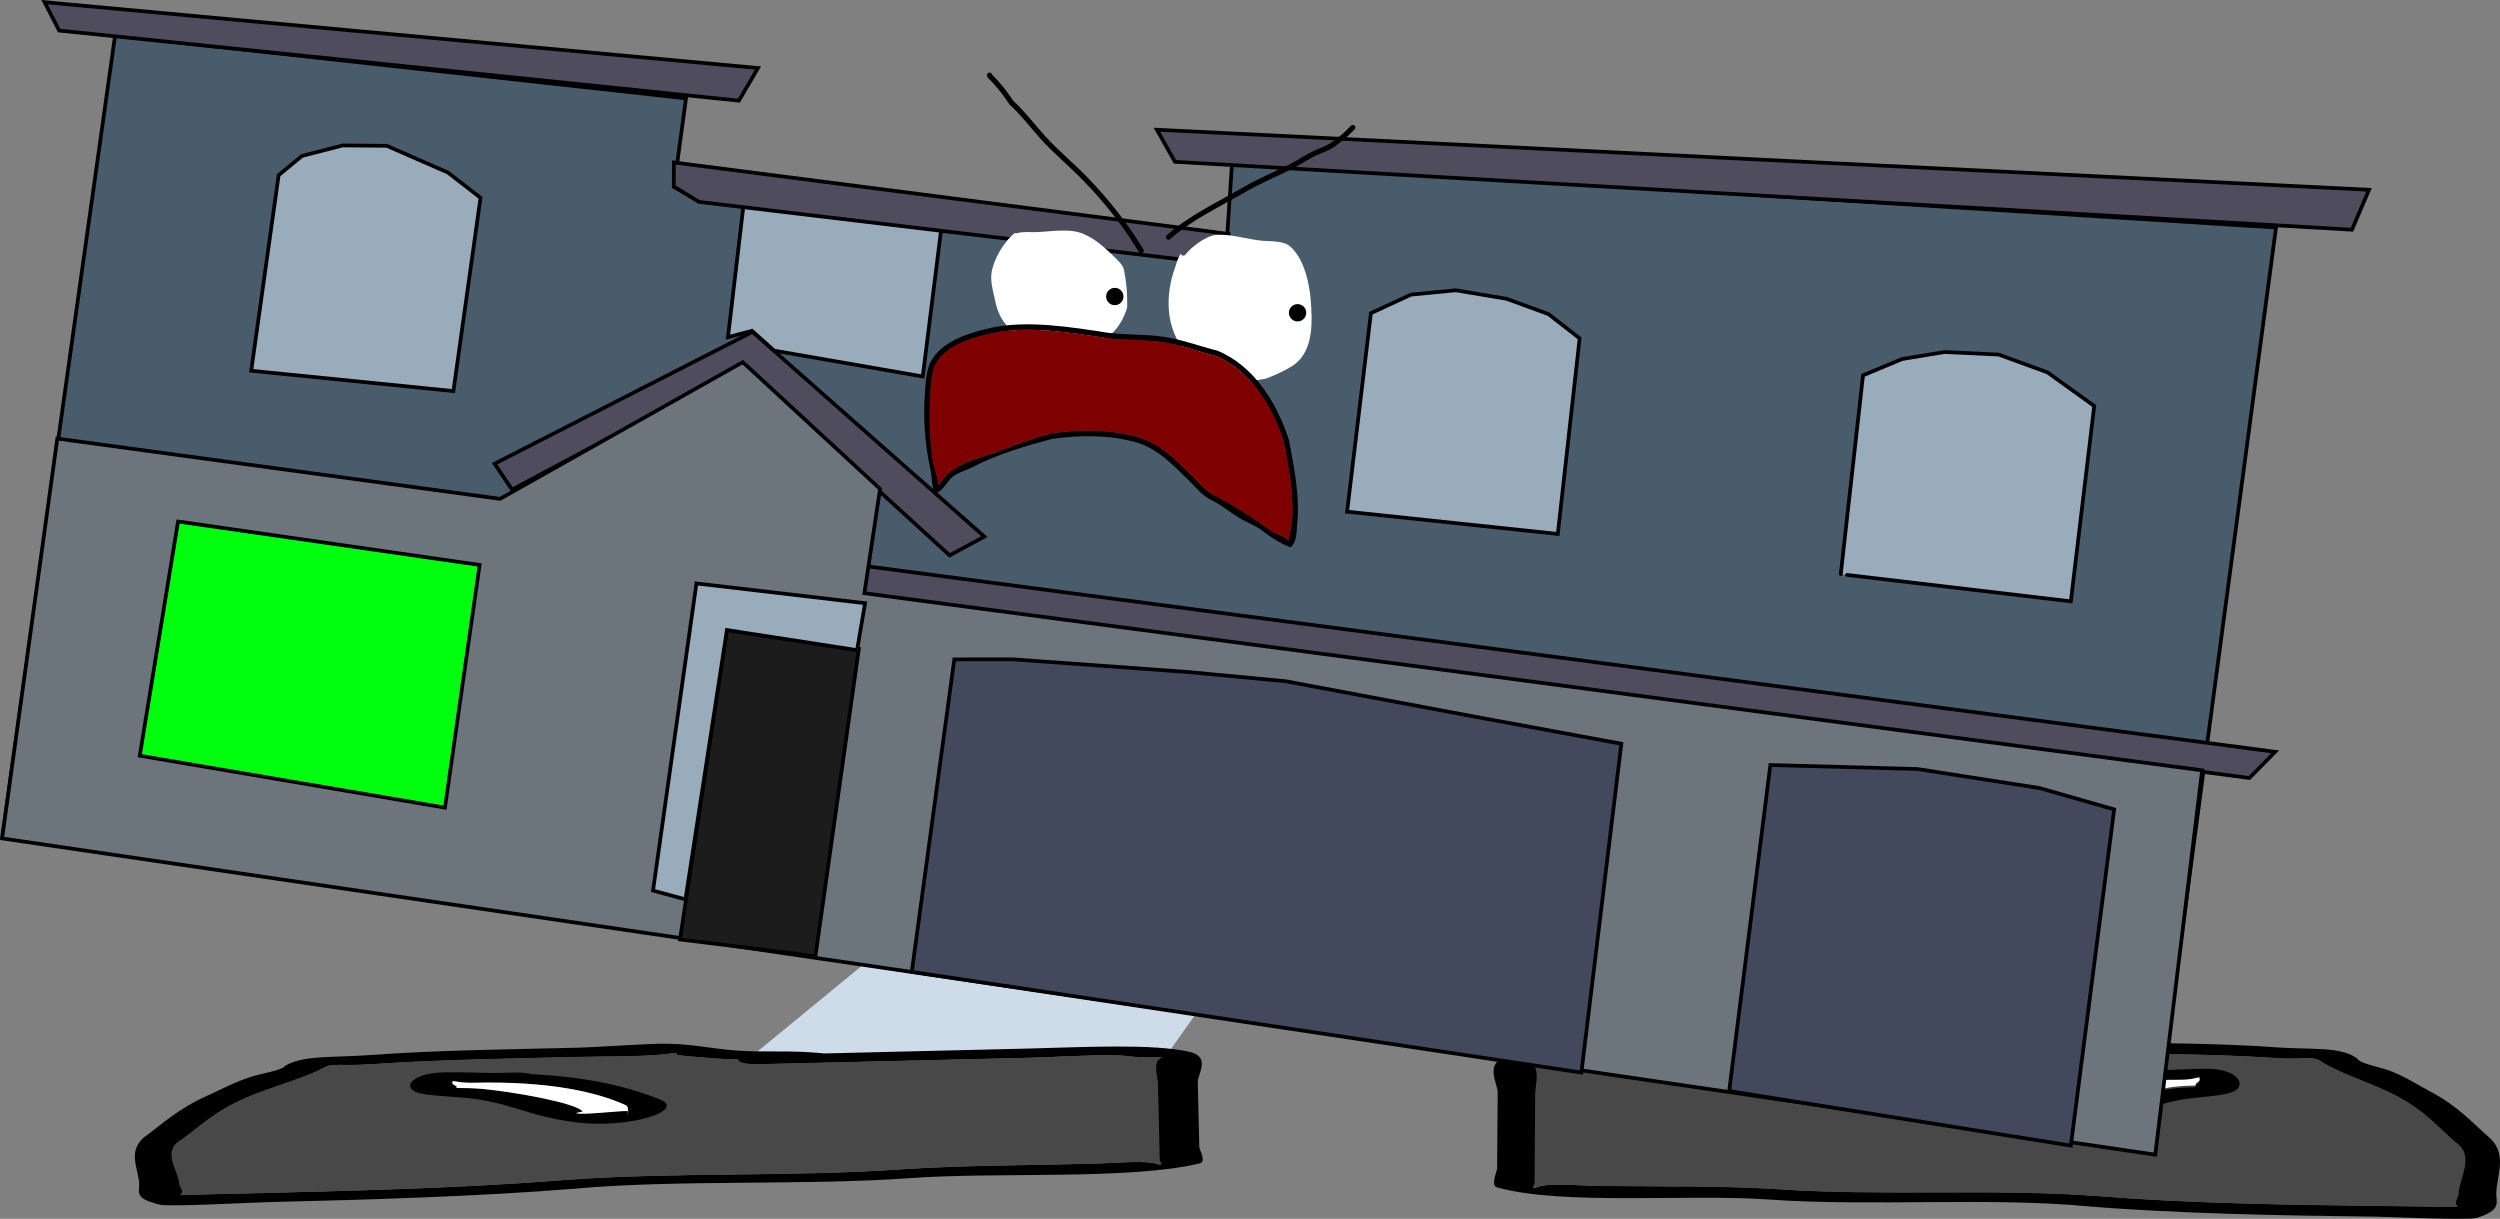 <svg version="1.1" xmlns="http://www.w3.org/2000/svg" xmlns:xlink="http://www.w3.org/1999/xlink" width="671.156" height="327.209" viewBox="0,0,671.156,327.209"><rect x="0" y="0" width="671.156" height="327.209" fill="#808080" stroke="none"/><g transform="translate(34.589,-33.082)"><g data-paper-data="{&quot;isPaintingLayer&quot;:true}" fill-rule="nonzero" stroke-linejoin="miter" stroke-miterlimit="10" stroke-dasharray="" stroke-dashoffset="0" style="mix-blend-mode: normal"><path d="M165.118,318.364l34.89,-28.658l99.348,-2.636l-20.242,28.554z" data-paper-data="{&quot;index&quot;:null}" fill="#cedce9" stroke="#000000" stroke-width="0" stroke-linecap="round"/><path d="M155.633,317.134c-3.441,-0.31 -11.622,-0.725 -8.058,-1.444c-1.952,0.25 -4.556,0.56 -5.944,0.66c-6.573,0.473 -15.108,0.363 -21.898,0.526c-18.628,0.448 -36.717,0.715 -54.73,1.942c-8.14,0.554 -10.407,-0.499 -12.872,1.11c-5.099,2.723 -14.755,5.276 -20.93,8.043c-8.37,3.75 -11.566,7.252 -16.664,10.933c-5.795,3.07 -0.882,8.578 -0.804,11.837c0.021,0.873 1.704,2.386 0.148,3.066c1.563,-0.005 3.073,-0.012 4.033,-0.035c6.387,-0.154 12.774,-0.307 19.161,-0.461c25.406,-0.611 54.922,-1.447 79.547,-3.45c29.243,-2.208 61.027,-0.814 90.509,-2.873c16.147,-1.066 33.775,-1.087 50.231,-1.477c8.348,-0.198 15.48,-1.095 19.176,0.165c0.971,0.331 -0.02,-0.835 -0.03,-1.252c-0.025,-1.043 -0.05,-2.087 -0.075,-3.13c-0.14,-5.843 -0.281,-11.685 -0.421,-17.528c-0.033,-1.381 -1.735,-6.285 1.527,-6.898c-0.615,0.006 -1.31,0.009 -1.693,0.012c-3.388,0.025 -5.28,0.113 -7.933,-0.255c-4.607,-0.639 -20.075,0.302 -26.297,0.451c-24.179,0.581 -48.358,1.162 -72.537,1.743c0,0 -5.474,0.132 -5.505,-1.12c-0.001,-0.051 0.007,-0.101 0.023,-0.149c-2.62,-0.064 -5.268,-0.176 -7.964,-0.419zM241.555,314.574c14.596,-0.351 33.236,-1.394 43.264,0.905c5.747,1.317 2.094,6.072 2.141,8.025c0.14,5.843 0.281,11.685 0.421,17.528c0.016,0.667 1.981,3.931 0.105,4.382c-18.947,4.55 -54.922,2.222 -78.15,3.979c-28.829,2.014 -62.125,0.297 -90.002,2.835c-25.381,2.064 -55.996,2.959 -82.201,3.588c-3.759,0.09 -26.285,1.283 -28.741,0.691c-7.042,-1.699 -5.557,-3.293 -5.61,-5.502c-0.096,-3.997 -3.309,-8.686 1.347,-12.642c5.225,-3.773 8.863,-7.518 17.25,-11.275c3.384,-1.516 7.029,-3.522 11.415,-4.923c2.87,-0.917 8.379,-1.738 9.043,-2.856c4.614,-3.012 13.1,-2.265 23.104,-2.994c17.807,-1.296 36.261,-1.498 54.73,-1.942c6.811,-0.164 20.102,-1.2 24.912,-1.093c8.374,0.187 13.262,1.702 21.38,1.992c5.957,0.212 12.221,-0.149 19.183,0.478c0.529,0.048 1.057,0.095 1.586,0.143c18.274,-0.439 36.547,-0.878 54.821,-1.318z" data-paper-data="{&quot;index&quot;:null}" fill="#000000" stroke="none" stroke-width="0" stroke-linecap="butt"/><path d="M163.672,317.491c-0.017,0.048 -0.024,0.097 -0.023,0.149c0.03,1.252 5.532,1.122 5.532,1.122c24.179,-0.581 48.487,-1.141 72.666,-1.722c6.222,-0.15 21.704,-1.084 26.311,-0.446c2.654,0.368 4.549,0.282 7.938,0.257c0.382,-0.003 1.079,-0.006 1.693,-0.012c-3.262,0.613 -1.544,5.529 -1.51,6.91c0.14,5.843 0.27,11.72 0.411,17.563c0.025,1.043 0.041,2.092 0.066,3.135c0.01,0.417 0.997,1.585 0.026,1.254c-3.696,-1.261 -10.834,-0.361 -19.182,-0.163c-16.457,0.391 -34.134,0.427 -50.281,1.493c-29.482,2.059 -61.556,0.684 -90.799,2.892c-24.626,2.003 -54.262,2.82 -79.668,3.431c-6.387,0.154 -12.785,0.303 -19.172,0.457c-0.961,0.023 -2.473,0.029 -4.036,0.034c1.556,-0.68 -0.137,-2.198 -0.158,-3.07c-0.078,-3.26 -5.017,-8.789 0.778,-11.858c5.098,-3.681 8.305,-7.207 16.675,-10.957c6.176,-2.767 15.872,-5.339 20.971,-8.063c2.465,-1.609 4.749,-0.561 12.889,-1.116c18.013,-1.227 36.219,-1.514 54.847,-1.962c6.79,-0.163 15.402,-0.058 21.974,-0.531c1.387,-0.1 4.014,-0.411 5.965,-0.66c-3.564,0.718 4.65,1.134 8.091,1.444c2.696,0.243 5.376,0.356 7.996,0.42z" data-paper-data="{&quot;index&quot;:null}" fill="#484848" stroke="none" stroke-width="0" stroke-linecap="butt"/><path d="M87.036,323.926c0.01,0.423 1.91,0.891 0.977,1.248c2.407,-0.001 4.831,0.064 6.986,0.258c8.312,0.749 25.258,3.797 26.903,6.043c0.134,0.183 -2.21,0.27 -1.809,0.425c1.334,0.516 12.076,-0.695 13.318,-0.569c0.281,0.028 0.42,0.08 0.477,0.146c-0.063,-0.206 -0.12,-0.405 -0.123,-0.531c-0.011,-0.444 0.054,-0.923 -0.822,-1.299c-7.456,-3.319 -19.579,-6.353 -40.432,-5.852c0,0 -2.461,0.059 -4.092,-0.279c-0.543,-0.057 -0.965,-0.13 -1.25,-0.22c-0.067,0.241 -0.137,0.486 -0.133,0.631zM133.795,332.197c0.38,0.247 0.259,-0.175 0.125,-0.618c-0.021,0.194 -0.384,0.449 -0.125,0.618zM142.709,328.291c6.882,2.95 -8.465,7.871 -22.555,6.113c-13.294,-1.658 -17.875,-5.523 -29.997,-6.614c-4.095,-0.369 -8.995,-0.506 -12.065,-1.21c-4.864,-1.115 -2.822,-5.371 6.423,-5.593c6.657,-0.16 9.948,0.255 16.146,0.106l2.737,-0.066c0,0 3.142,-0.075 4.679,0.432c16.245,0.821 26.725,3.646 34.631,6.832z" data-paper-data="{&quot;index&quot;:null}" fill="#000000" stroke="none" stroke-width="0" stroke-linecap="butt"/><path d="M86.965,323.258c0.284,0.09 0.707,0.163 1.25,0.22c1.631,0.338 4.103,0.276 4.103,0.276c20.852,-0.501 33.413,2.596 40.868,5.915c0.877,0.376 0.788,0.865 0.799,1.308c0.003,0.126 0.051,0.329 0.113,0.535c-0.057,-0.066 -0.194,-0.117 -0.475,-0.146c-1.242,-0.126 -12.076,1.104 -13.41,0.588c-0.401,-0.155 1.68,-0.346 1.546,-0.529c-1.645,-2.245 -18.671,-5.274 -26.984,-6.023c-2.156,-0.194 -4.593,-0.254 -7,-0.253c0.933,-0.358 -0.945,-0.833 -0.955,-1.256c-0.004,-0.145 0.079,-0.394 0.146,-0.634z" data-paper-data="{&quot;index&quot;:null}" fill="#ffffff" stroke="none" stroke-width="0" stroke-linecap="butt"/><path d="M374.767,317.071l-19.46,-32.854l93.626,1.386l33.26,32.727z" data-paper-data="{&quot;index&quot;:null}" fill="#cedce9" stroke="#000000" stroke-width="0" stroke-linecap="round"/><path d="M491.112,316.739c-2.537,0.328 -5.03,0.503 -7.497,0.622c0.016,0.055 0.024,0.113 0.024,0.172c-0.011,1.456 -5.17,1.396 -5.17,1.396c-22.786,-0.267 -45.571,-0.534 -68.357,-0.801c-5.863,-0.069 -20.448,-0.9 -24.779,-0.08c-2.495,0.472 -4.278,0.402 -7.47,0.43c-0.36,0.003 -1.016,0.011 -1.595,0.014c3.082,0.658 1.546,6.387 1.533,7.994c-0.052,6.795 -0.105,13.59 -0.157,20.385c-0.009,1.213 -0.019,2.427 -0.028,3.64c-0.004,0.485 -0.922,1.858 -0.011,1.456c3.464,-1.528 10.195,-0.606 18.062,-0.516c15.508,0.176 32.115,-0.097 47.34,0.869c27.801,1.896 57.725,-0.262 85.303,1.811c23.226,1.912 51.042,2.386 74.984,2.667c6.019,0.071 12.038,0.141 18.057,0.212c0.906,0.011 2.328,-0.007 3.8,-0.028c-1.475,-0.764 0.089,-2.552 0.097,-3.567c0.029,-3.791 4.582,-10.277 -0.919,-13.748c-4.853,-4.193 -7.912,-8.211 -15.848,-12.429c-5.855,-3.112 -14.986,-5.917 -19.827,-8.997c-2.344,-1.829 -4.465,-0.566 -12.141,-1.073c-16.986,-1.122 -34.03,-1.127 -51.584,-1.333c-6.399,-0.075 -14.438,0.197 -20.636,-0.242c-1.308,-0.093 -3.766,-0.409 -5.608,-0.667c3.367,0.775 -4.334,1.396 -7.572,1.815zM410.135,315.215c17.221,0.202 34.441,0.404 51.662,0.606c0.497,-0.064 0.995,-0.129 1.492,-0.193c6.55,-0.847 12.456,-0.533 18.065,-0.88c7.644,-0.474 12.228,-2.317 20.114,-2.677c4.53,-0.206 17.065,0.774 23.483,0.85c17.404,0.204 34.792,0.127 51.584,1.333c9.433,0.677 17.418,-0.334 21.806,3.09c0.641,1.289 5.842,2.15 8.558,3.168c4.151,1.555 7.613,3.826 10.821,5.531c7.953,4.227 11.431,8.52 16.405,12.817c4.44,4.521 1.477,10.027 1.442,14.675c-0.02,2.57 1.401,4.398 -5.209,6.492c-2.305,0.73 -23.542,-0.276 -27.085,-0.318c-24.695,-0.29 -53.548,-0.812 -77.486,-2.783c-26.295,-2.479 -57.639,0.079 -84.824,-1.775c-21.906,-1.65 -55.763,1.665 -73.675,-3.305c-1.773,-0.492 0.033,-4.32 0.039,-5.096c0.052,-6.795 0.105,-13.59 0.157,-20.385c0.017,-2.272 -3.489,-7.737 1.907,-9.366c9.416,-2.842 26.99,-1.945 40.745,-1.783z" data-paper-data="{&quot;index&quot;:null}" fill="#000000" stroke="none" stroke-width="0" stroke-linecap="butt"/><path d="M483.544,317.29c2.467,-0.119 4.99,-0.296 7.527,-0.623c3.237,-0.418 10.969,-1.04 7.602,-1.815c1.842,0.257 4.32,0.574 5.629,0.667c6.198,0.439 14.309,0.171 20.708,0.246c17.554,0.206 34.709,0.233 51.695,1.355c7.676,0.507 9.813,-0.75 12.157,1.079c4.841,3.08 14.01,5.907 19.866,9.019c7.936,4.218 11.006,8.264 15.858,12.457c5.501,3.471 0.924,9.982 0.895,13.773c-0.008,1.015 -1.582,2.808 -0.107,3.572c-1.472,0.02 -2.896,0.039 -3.802,0.029c-6.019,-0.071 -12.048,-0.137 -18.067,-0.207c-23.942,-0.281 -51.872,-0.731 -75.097,-2.643c-27.578,-2.073 -57.775,0.068 -85.576,-1.828c-15.225,-0.966 -31.879,-0.71 -47.387,-0.886c-7.867,-0.089 -14.604,-1.015 -18.068,0.513c-0.911,0.402 0.004,-0.973 0.007,-1.458c0.009,-1.213 0.01,-2.433 0.019,-3.646c0.052,-6.795 0.094,-13.63 0.146,-20.425c0.012,-1.606 1.564,-7.35 -1.517,-8.008c0.579,-0.003 1.235,-0.012 1.595,-0.015c3.192,-0.028 4.979,0.04 7.474,-0.433c4.331,-0.82 18.929,0.005 24.792,0.074c22.786,0.267 45.693,0.507 68.478,0.774c0,0 5.184,0.058 5.196,-1.398c0,-0.06 -0.007,-0.117 -0.023,-0.172z" data-paper-data="{&quot;index&quot;:null}" fill="#484848" stroke="none" stroke-width="0" stroke-linecap="butt"/><path d="M555.826,323.476c0.001,-0.169 -0.068,-0.452 -0.134,-0.731c-0.267,0.11 -0.664,0.201 -1.174,0.277c-1.532,0.421 -3.851,0.394 -3.851,0.394c-19.651,-0.23 -31.03,3.502 -38.008,7.486c-0.821,0.452 -0.753,1.008 -0.757,1.524c-0.001,0.147 -0.053,0.379 -0.109,0.62c0.053,-0.077 0.183,-0.139 0.447,-0.177c1.168,-0.167 11.304,1.059 12.554,0.436c0.376,-0.187 -1.833,-0.249 -1.71,-0.464c1.519,-2.638 17.441,-6.469 25.261,-7.479c2.028,-0.262 4.31,-0.379 6.578,-0.419c-0.883,-0.4 0.9,-0.976 0.903,-1.468zM511.765,333.166c-0.121,0.516 -0.229,1.01 0.126,0.716c0.242,-0.201 -0.103,-0.491 -0.126,-0.716zM503.44,329.492c7.403,-3.837 17.237,-7.299 32.53,-8.527c1.44,-0.616 4.401,-0.582 4.401,-0.582l2.579,0.03c5.841,0.068 8.935,-0.47 15.209,-0.396c8.713,0.102 10.695,5.015 6.128,6.394c-2.882,0.87 -7.496,1.112 -11.349,1.61c-11.405,1.474 -15.667,6.044 -28.168,8.196c-13.249,2.281 -27.774,-3.18 -21.331,-6.726z" data-paper-data="{&quot;index&quot;:null}" fill="#000000" stroke="none" stroke-width="0" stroke-linecap="butt"/><path d="M555.816,322.248c0.068,0.278 0.15,0.565 0.15,0.734c-0.002,0.492 -1.761,1.089 -0.876,1.483c-2.268,0.055 -4.562,0.182 -6.589,0.459c-7.815,1.066 -23.796,4.988 -25.302,7.636c-0.123,0.215 1.841,0.389 1.466,0.578c-1.247,0.632 -11.476,-0.543 -12.643,-0.368c-0.264,0.04 -0.393,0.103 -0.445,0.181c0.055,-0.241 0.096,-0.477 0.096,-0.624c0.002,-0.516 -0.091,-1.082 0.727,-1.54c6.959,-4.034 18.732,-7.93 38.383,-7.837c0,0 2.33,0.014 3.859,-0.418c0.51,-0.079 0.907,-0.174 1.173,-0.285z" data-paper-data="{&quot;index&quot;:null}" fill="#ffffff" stroke="none" stroke-width="0" stroke-linecap="butt"/><g><g data-paper-data="{&quot;index&quot;:null}" stroke="#000000" stroke-width="1" stroke-linecap="round"><path d="M-33.944,257.571l30.251,-214.963l153.276,16.875l-3.239,23.8l6.247,3.507l141.762,17.3l1.831,-27.483l280.252,17.552l-32.495,243.652l-0.337,4.914z" fill="#495c6b"/><path d="M191.681,184.252l384.526,50.67l-6.933,7.026l-376.709,-49.938z" fill="#4f4c5d"/><path d="M102.881,164.529l-4.699,-6.949l69.239,-35.406l62.254,54.961l-9.32,5.041l-55.525,-50.725z" fill="#4f4c5d"/><path d="M544.017,343.065l-578.042,-84.899l14.822,-107.337l118.85,16.174l65.175,-36.696l36.851,34.031l-4.203,28.006l359.133,47.546z" fill="#6c757c"/><path d="M429.632,325.994l11.052,-87.532l39.403,1.064l32.834,5.113l20.067,5.74l-11.637,90.246z" fill="#42495c"/><path d="M210.19,293.981l11.416,-83.882l15.692,-0.014l47.249,3.421l26.1,2.477l50.196,9.41l39.836,7.356l-10.724,88.275z" fill="#42495c"/><path d="M195.986,207.257l-11.68,82.664l-4.628,-0.737l-31.711,-3.886l12.646,-83.446z" fill="#1c1c1c"/><path d="M140.726,272.169l11.651,-82.453l45.274,5.302l-2.145,12.604l-34.944,-5.4l-11.131,72.314z" fill="#99acbb"/><path d="M13.215,173.088l80.947,11.661l-9.296,65.149l-81.926,-13.943z" fill="#00ff0f"/><path d="M32.855,132.613l7.362,-52.516l6.291,-5.162l10.915,-2.813l11.807,0.102l16.432,7.18l8.749,6.779l-7.276,51.883z" fill="#99acbb"/><path d="M218.112,94.42l-4.977,39.73l-39.894,-6.934l-5.939,-5.322l-6.464,1.699l4.163,-35.327z" fill="#99acbb"/><path d="M327.053,170.447l6.393,-53.293l10.78,-4.981l11.98,-1.164l13.659,2.289l11.262,4.112l8.356,6.51l-5.856,52.506z" fill="#99acbb"/><path d="M459.59,187.195l5.971,-53.35l10.482,-4.377l11.433,-1.883l14.522,0.687l13.103,4.792l12.529,9.013l-6.278,52.449l-60.074,-7.101" fill="#99acbb"/><path d="M596.831,94.752l-315.995,-18.233l-4.846,-8.612l325.415,16.13z" fill="#4f4c5d"/><path d="M294.747,104.204l-141.702,-16.92l-6.744,-4.142l0.017,-6.446l148.915,19.191z" fill="#4f4c5d"/><path d="M163.783,60.106l-182.496,-18.818l-3.906,-7.624l191.516,17.681z" fill="#4f4c5d"/></g><path d="M282.685,101.568c0.558,0.418 0.977,-0.142 0.977,-0.142c1.425,-1.939 5.334,-4.839 7.772,-5.199c3.89,-0.574 8.913,1.141 12.874,1.498c2.053,0.185 5.652,-0.036 7.325,1.4c4.348,3.731 5.585,11.357 5.807,16.706c0.321,5.426 0.041,12.336 -5.236,15.596c-2.107,1.301 -4.594,2.379 -6.892,3.302c-5.401,1.066 -10.114,1.128 -14.952,-1.873c-1.095,-0.679 -1.934,-1.887 -3.025,-2.593c-1.153,-0.747 -2.378,-1.052 -3.294,-2.105c-5.794,-6.84 -5.992,-15.626 -3.019,-23.69c0.24,-0.95 0.711,-2.222 1.383,-3.309c0.027,0.136 0.106,0.28 0.28,0.41z" data-paper-data="{&quot;noHover&quot;:false,&quot;origItem&quot;:[&quot;Path&quot;,{&quot;applyMatrix&quot;:true,&quot;segments&quot;:[[[650.21918,215.53083],[0.09642,0.28248],[-1.11678,2.51045]],[[648.23979,222.96917],[0.23688,-2.09365],[-3.99719,18.04653]],[[661.52065,272.46131],[-14.33186,-12.89576],[2.25809,1.97805]],[[669.13405,275.97953],[-2.67384,-1.25807],[2.52852,1.1897]],[[676.31221,280.62035],[-2.5309,-1.13013],[11.18215,4.9932]],[[708.64273,280.28314],[-11.20046,3.83906],[4.63147,-2.63193]],[[722.34432,271.27187],[-4.11196,3.38365],[10.30015,-8.4758]],[[728.95604,236.59764],[2.25747,11.4699],[-2.02425,-11.33456]],[[711.78417,202.75226],[10.34843,6.68948],[-3.9821,-2.57413]],[[695.80115,201.90503],[4.42948,-0.20134],[-8.54459,0.38827]],[[667.99464,202.43639],[8.12416,-2.35187],[-5.09223,1.47416]],[[652.97385,215.74034],[2.47338,-4.54537],[0,0]],[[650.93415,216.32311],[1.31124,0.72846],[-0.40803,-0.22669]]],&quot;closed&quot;:true}]}" fill="#ffffff" stroke="none" stroke-width="0.5" stroke-linecap="butt"/><path d="M238.445,95.681c1.73,-0.479 3.145,-0.233 4.927,-0.275c4.236,-0.101 9.476,-1.265 13.408,0.703c3.246,1.474 5.737,3.98 8.256,6.402c0.731,0.703 1.885,1.882 2.107,2.954c0.688,3.324 0.976,6.752 0.868,10.156c-0.793,2.863 -2.807,6.469 -5.499,8.012c-0.887,0.509 -2.18,0.329 -3.157,0.768c-1.616,0.727 -3.113,1.522 -4.939,1.653c-1.686,0.121 -3.479,-0.198 -5.184,-0.148c-2.605,0.082 -4.996,1.081 -7.616,0.266c-1.048,-0.326 -2.083,-1.806 -2.888,-2.579c-2.993,-2.873 -4.837,-4.63 -5.92,-8.716c-0.499,-2.652 -1.563,-5.647 -1.228,-8.375c0.425,-3.464 3.187,-8.473 6.293,-10.892c0.258,0.158 0.571,0.071 0.571,0.071z" data-paper-data="{&quot;noHover&quot;:false,&quot;origItem&quot;:[&quot;Path&quot;,{&quot;applyMatrix&quot;:true,&quot;segments&quot;:[[[553.7006,216.63619],[0.59532,0.26265],[-5.9169,6.05745]],[[543.47767,241.61406],[-0.09786,-7.50448],[0.0771,5.9122]],[[548.51691,259.06076],[-1.83345,-5.50735],[3.49251,8.39357]],[[563.62288,275.8706],[-7.21139,-5.25355],[1.93954,1.41297]],[[570.50559,280.51798],[-2.32834,-0.39046],[5.81946,0.97591]],[[586.6132,277.7361],[-5.52744,0.93058],[3.61778,-0.60169]],[[597.67025,276.5562],[-3.55835,0.74677],[3.85248,-0.8085]],[[607.689,271.61918],[-3.23302,2.01837],[1.9542,-1.22]],[[614.18224,269.07899],[-1.74293,1.34096],[5.28934,-4.06947]],[[623.55839,250.45956],[-0.86037,6.33091],[-0.75859,-7.28567]],[[618.77155,229.12149],[2.42948,6.88393],[-0.78333,-2.21957]],[[613.43497,223.45526],[1.76072,1.28556],[-6.07104,-4.43265]],[[594.03369,212.24122],[7.34554,2.19926],[-8.94925,-3.05305]],[[565.33653,214.62306],[8.99834,-1.44435],[-3.78346,0.60729]],[[554.93728,216.62397],[3.54869,-1.52183],[0,0]]],&quot;closed&quot;:true}]}" fill="#ffffff" stroke="none" stroke-width="0.5" stroke-linecap="butt"/><path d="M262.388,112.372c0.173,-1.272 1.345,-2.163 2.617,-1.99c1.272,0.173 2.163,1.345 1.99,2.617c-0.173,1.272 -1.345,2.163 -2.617,1.99c-1.272,-0.173 -2.163,-1.345 -1.99,-2.617z" fill="#000000" stroke="none" stroke-width="0.5" stroke-linecap="butt"/><path d="M311.456,116.737c0.173,-1.272 1.345,-2.163 2.617,-1.99c1.272,0.173 2.163,1.345 1.99,2.617c-0.173,1.272 -1.345,2.163 -2.617,1.99c-1.272,-0.173 -2.163,-1.345 -1.99,-2.617z" fill="#000000" stroke="none" stroke-width="0.5" stroke-linecap="butt"/><path d="M230.835,52.607c0.66,-0.225 0.885,0.435 0.885,0.435l-0.09,-0.012c2.25,2.12 4.133,4.584 5.841,7.16c3.101,2.849 5.509,6.077 8.292,9.181c3.533,3.941 7.756,7.395 11.457,11.202c5.831,5.998 10.804,12.311 15.15,19.447c0,0 0.363,0.596 -0.233,0.958c-0.596,0.363 -0.958,-0.233 -0.958,-0.233c-4.291,-7.046 -9.2,-13.277 -14.958,-19.2c-3.714,-3.82 -7.95,-7.287 -11.496,-11.243c-2.791,-3.113 -5.226,-6.33 -8.314,-9.207c-1.7,-2.525 -3.52,-4.963 -5.737,-7.051l-0.274,-0.554c0,0 -0.225,-0.66 0.435,-0.885z" fill="#000000" stroke="none" stroke-width="0.5" stroke-linecap="butt"/><path d="M329.057,66.815c0.496,0.49 0.007,0.986 0.007,0.986l-0.423,0.427c-1.351,1.522 -3.017,2.766 -4.634,3.996c-1.502,1.134 -3.123,1.66 -4.832,2.405c-2.54,1.107 -4.861,2.81 -7.348,4.029c-4.147,2.034 -8.258,3.745 -12.276,6.08c-6.653,3.866 -14.192,7.359 -19.972,12.517c0,0 -0.521,0.463 -0.985,-0.058c-0.463,-0.521 0.058,-0.985 0.058,-0.985c5.876,-5.211 13.454,-8.759 20.198,-12.68c4.045,-2.351 8.188,-4.079 12.362,-6.126c2.495,-1.224 4.823,-2.919 7.369,-4.039c1.609,-0.708 3.174,-1.174 4.582,-2.253c1.54,-1.171 3.154,-2.351 4.433,-3.808l0.476,-0.484c0,0 0.49,-0.496 0.986,-0.007z" fill="#000000" stroke="none" stroke-width="0.5" stroke-linecap="butt"/><path d="M267.875,110.458c0.147,1.707 0.195,3.437 0.141,5.155c-0.793,2.863 -2.804,6.473 -5.496,8.016c-0.887,0.509 -2.179,0.33 -3.156,0.77c-1.616,0.727 -3.115,1.526 -4.941,1.657c-1.686,0.121 -3.484,-0.196 -5.189,-0.145c-2.605,0.082 -5.003,1.078 -7.623,0.263c-1.048,-0.326 -2.085,-1.809 -2.89,-2.582c-2.993,-2.873 -4.835,-4.637 -5.917,-8.723c-0.499,-2.652 -1.558,-5.647 -1.223,-8.376c0.236,-1.925 1.198,-4.332 2.531,-6.495c0.149,0.141 0.323,0.196 0.323,0.196c6.663,2.095 13.966,2.757 20.417,5.248c4.11,2.12 8.743,2.741 12.74,4.954z" data-paper-data="{&quot;noHover&quot;:true,&quot;origItem&quot;:[&quot;Path&quot;,{&quot;applyMatrix&quot;:true,&quot;segments&quot;:[[[310.89291,115.48297],[0,0],[-4.24213,-1.69801]],[[297.66185,112.18117],[4.34188,1.59244],[-6.71071,-1.66925]],[[276.81117,109.49825],[6.87133,1.24933],[0,0]],[[276.46621,109.34428],[0.16574,0.12138],[-1.05329,2.31156]],[[274.77049,116.08875],[-0.00488,-1.93909],[0.00693,2.74918]],[[277.02805,124.22502],[-0.82549,-2.56954],[1.58272,3.91957]],[[283.96913,132.11444],[-3.32714,-2.47784],[0.89484,0.66643]],[[287.14642,134.30885],[-1.08062,-0.19293],[2.7009,0.4822]],[[294.64905,133.09425],[-2.57446,0.40562],[1.68498,-0.26205]],[[299.79566,132.59977],[-1.65807,0.32978],[1.79512,-0.35705]],[[304.4779,130.35339],[-1.51303,0.92258],[0.91455,-0.55766]],[[307.50927,129.20414],[-0.81692,0.61493],[2.47912,-1.86616]],[[311.95968,120.59316],[-0.43099,2.93926],[-0.15995,-1.71076]],[[311.18161,115.50933],[0.35862,1.67512],[0,0]]],&quot;closed&quot;:true}]}" fill="none" stroke="none" stroke-width="0.5" stroke-linecap="butt"/><path d="M312.274,172.316c0.469,-6.841 -1.095,-14.425 -2.286,-20.731c-2.961,-9.277 -8.881,-19.071 -18.216,-22.933c-4.735,-1.177 -9.188,-2.916 -14.052,-3.646c-4.989,-0.749 -10.047,-0.481 -15.07,-1.107c-9.574,-1.464 -21.033,-3.412 -30.615,-1.393c-5.493,1.15 -14.23,3.602 -15.986,9.841c-0.782,2.779 -0.762,5.883 -0.962,8.743c-0.18,4.991 0.036,9.872 0.643,14.815c0.267,2.175 1.135,4.221 1.534,6.405c0.049,0.268 0.14,0.657 0.149,0.986c0.69,-0.994 2.171,-2.84 2.331,-2.983c3.986,-3.465 9.892,-4.548 14.662,-6.425c4.276,-1.682 8.759,-3.28 13.204,-4.461c7.696,-1.094 16.183,-1.144 23.717,1.1c5.886,1.965 9.784,6.076 14.182,10.355c2.015,1.96 3.483,4.111 6.121,5.275c4.877,2.579 10.157,5.814 14.529,9.122c1.533,1.16 3.779,1.488 5.138,2.924c-0.007,-0.156 0.027,-0.275 0.027,-0.275c0.093,-0.32 0.179,-0.644 0.259,-0.97c0.132,-1.338 0.502,-2.922 0.611,-3.933l-0.059,0.055c0,0 -0.16,-0.454 0.14,-0.762zM313.606,174.125c-0.134,2.156 -0.034,4.207 -1.667,5.895c-2.647,-0.893 -5.385,-2.723 -7.577,-4.419c-1.786,-1.382 -4.419,-2.327 -6.383,-3.555c-2.413,-1.509 -4.474,-3.221 -7.001,-4.539c-2.805,-1.242 -4.367,-3.464 -6.504,-5.54c-4.233,-4.112 -7.948,-8.125 -13.599,-10.01c-7.274,-2.173 -15.536,-2.122 -22.965,-1.06c-6.943,1.862 -14.723,4.113 -21.056,7.422c-1.97,1.03 -4.498,1.633 -6.113,3.114c-0.773,0.681 -2.985,4.427 -4.23,3.872c-0.907,-0.404 -0.969,-4.52 -1.153,-5.353c-1.408,-6.376 -2.01,-12.314 -1.77,-18.94c0.209,-2.992 0.202,-6.224 1.034,-9.128c1.953,-6.821 11.017,-9.57 17.105,-10.845c9.774,-2.035 21.364,-0.118 31.129,1.376c5.029,0.626 10.09,0.359 15.087,1.109c4.948,0.743 9.484,2.495 14.298,3.705c9.843,4.04 16.095,14.198 19.201,23.989c1.335,6.998 3.054,15.468 2.164,22.908z" fill="#000000" stroke="none" stroke-width="0.5" stroke-linecap="butt"/><path d="M312.179,173.102l0.059,-0.055c-0.109,1.011 -0.48,2.598 -0.612,3.936c-0.079,0.327 -0.166,0.651 -0.259,0.971c0,0 -0.035,0.12 -0.027,0.276c-1.359,-1.436 -3.605,-1.763 -5.138,-2.924c-4.372,-3.308 -9.652,-6.543 -14.529,-9.122c-2.638,-1.164 -4.19,-3.369 -6.204,-5.329c-4.399,-4.28 -8.207,-8.345 -14.094,-10.31c-7.534,-2.244 -16.018,-2.217 -23.714,-1.123c-4.445,1.182 -8.929,2.774 -13.205,4.456c-4.77,1.876 -10.676,2.956 -14.663,6.421c-0.159,0.143 -1.642,1.987 -2.331,2.981c-0.009,-0.329 -0.195,-0.687 -0.245,-0.955c-0.399,-2.183 -1.269,-4.236 -1.536,-6.411c-0.607,-4.942 -0.823,-9.839 -0.644,-14.83c0.201,-2.86 0.182,-5.972 0.964,-8.752c1.756,-6.24 10.501,-8.707 15.994,-9.857c9.582,-2.018 21.076,-0.089 30.65,1.374c5.023,0.626 10.11,0.364 15.099,1.113c4.864,0.73 9.333,2.484 14.068,3.661c9.335,3.861 15.264,13.689 18.225,22.966c1.191,6.306 2.751,13.909 2.281,20.75c-0.3,0.309 -0.14,0.763 -0.14,0.763z" data-paper-data="{&quot;noHover&quot;:false,&quot;origItem&quot;:[&quot;Path&quot;,{&quot;applyMatrix&quot;:true,&quot;segments&quot;:[[[253.41468,164.95867],[-0.2996,0.30876],[0.46946,-6.84066]],[[251.12826,144.22747],[1.19144,6.3065],[-2.96133,-9.27699]],[[232.91219,121.29492],[9.33515,3.86109],[-4.73527,-1.17659]],[[218.86037,117.6485],[4.86395,0.73013],[-4.98925,-0.74894]],[[203.79018,116.54194],[5.02287,0.6259],[-9.57425,-1.46375]],[[173.17505,115.14845],[9.58212,-2.01839],[-5.49257,1.15001]],[[157.18934,124.98958],[1.75587,-6.23956],[-0.78215,2.7794]],[[156.22724,133.73265],[0.20055,-2.86045],[-0.17975,4.99089]],[[156.87069,148.54749],[-0.60717,-4.94238],[0.26723,2.17525]],[[158.40519,154.9521],[-0.3991,-2.18343],[0.04906,0.26838]],[[158.55439,155.93764],[-0.00909,-0.32866],[0.68965,-0.99435]],[[160.88509,152.95439],[-0.15922,0.14307],[3.98627,-3.46463]],[[175.54678,146.52969],[-4.76981,1.87635],[4.27552,-1.68191]],[[188.75094,142.06844],[-4.44481,1.18152],[7.696,-1.09371]],[[212.46791,143.16837],[-7.53405,-2.24432],[5.88649,1.96521]],[[226.65031,153.52358],[-4.39853,-4.27955],[2.01459,1.96009]],[[232.77093,158.79854],[-2.63773,-1.16409],[4.8774,2.57897]],[[247.29959,167.921],[-4.37183,-3.30796],[1.53346,1.1603]],[[252.43749,170.84497],[-1.35854,-1.43568],[-0.00745,-0.15586]],[[252.46486,170.56957],[0,0],[0.09322,-0.32009]],[[252.72348,169.59922],[-0.0793,0.32672],[0.13225,-1.33834]],[[253.33408,165.66608],[-0.10906,1.01146],[0,0]],[253.275,165.72108]],&quot;closed&quot;:true}]}" fill="#7f0000" stroke="none" stroke-width="0.5" stroke-linecap="butt"/></g></g></g></svg><!--rotationCenter:354.588806747492:146.91788228013056-->